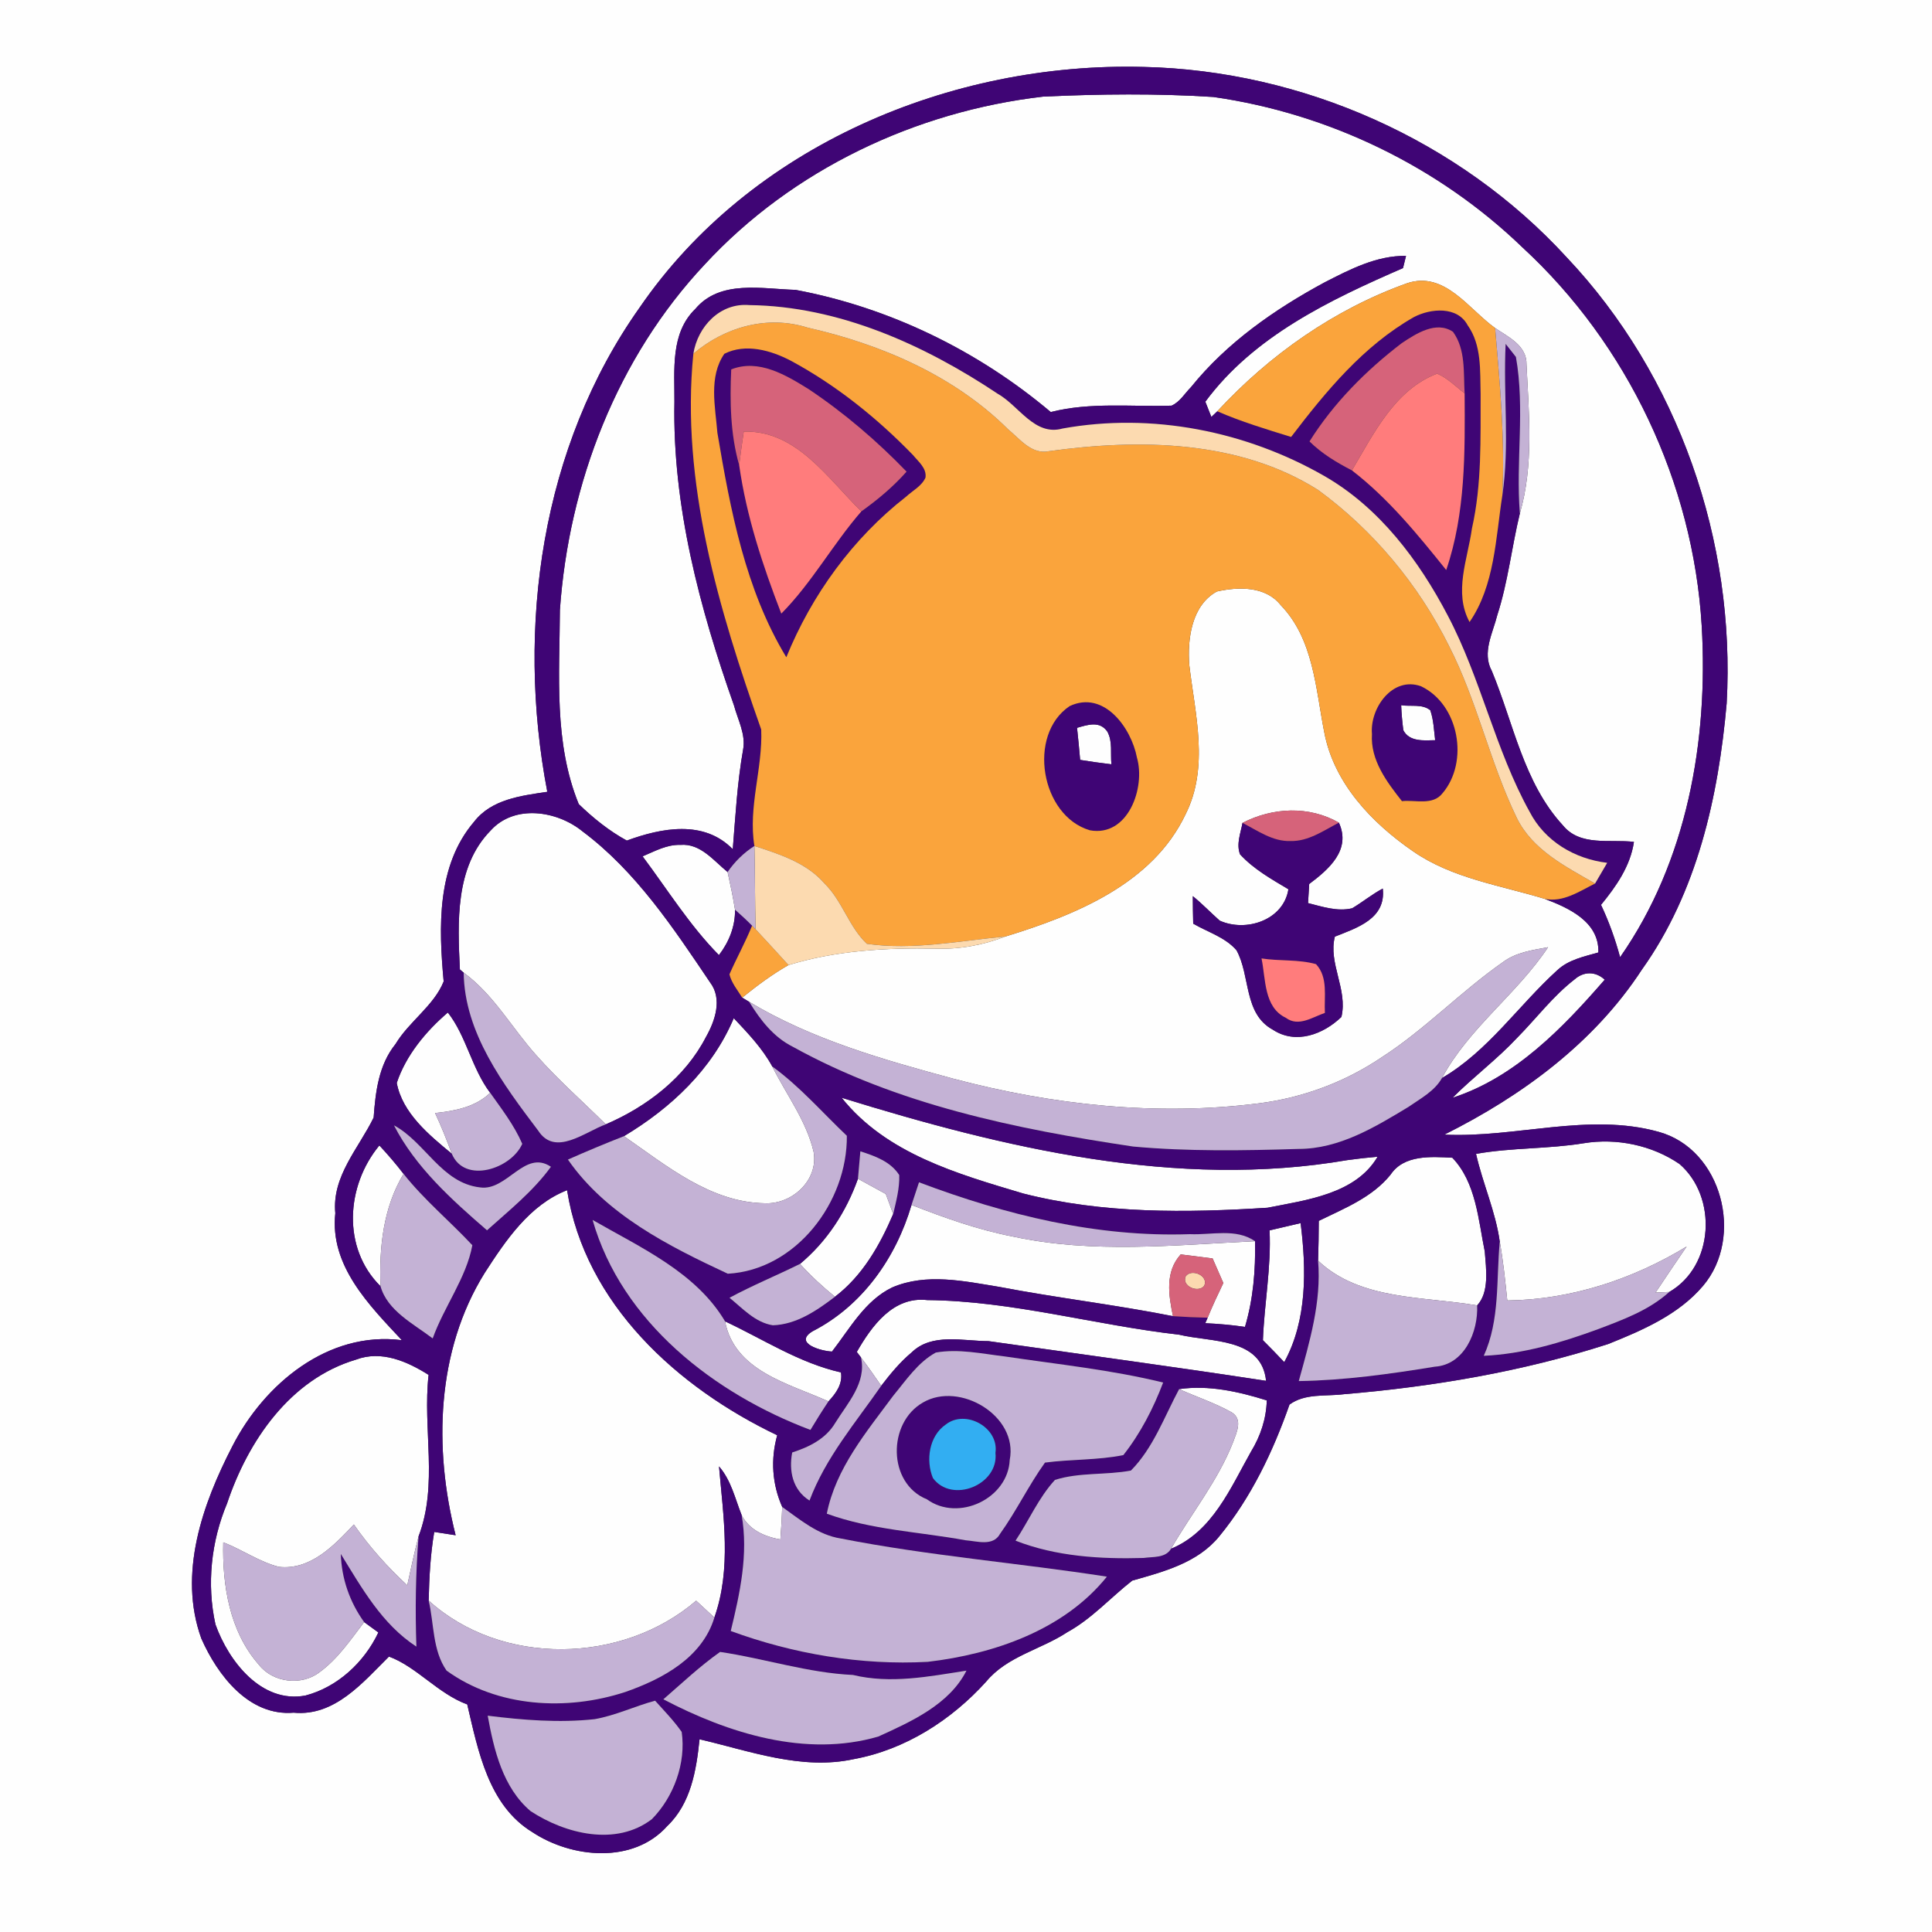 <?xml version="1.0" encoding="UTF-8" ?>
<!DOCTYPE svg PUBLIC "-//W3C//DTD SVG 1.1//EN" "http://www.w3.org/Graphics/SVG/1.1/DTD/svg11.dtd">
<svg width="250pt" height="250pt" viewBox="0 0 250 250" version="1.1" xmlns="http://www.w3.org/2000/svg">
<rect x="0" y="0" width="250" height="250" fill="#333333" stroke="none"/>
<g id="#fefefeff">
<path fill="#fefefe" opacity="1.00" d=" M 0.00 0.00 L 250.00 0.00 L 250.00 250.00 L 0.00 250.00 L 0.00 0.00 M 82.76 39.81 C 70.05 57.75 66.74 81.14 70.82 102.46 C 67.43 102.97 63.61 103.41 61.35 106.33 C 56.48 112.02 56.77 120.01 57.41 127.00 C 56.16 130.13 52.94 132.17 51.18 135.10 C 49.00 137.80 48.59 141.28 48.35 144.61 C 46.41 148.60 42.93 152.20 43.39 156.99 C 42.65 163.78 47.76 168.88 52.00 173.42 C 42.46 172.19 34.20 179.08 30.08 187.12 C 26.19 194.64 23.02 203.64 26.05 212.02 C 28.14 216.76 32.21 222.11 38.00 221.62 C 43.31 222.13 46.95 217.71 50.33 214.36 C 53.88 215.65 56.70 219.18 60.46 220.55 C 61.87 226.54 63.20 233.62 68.89 237.08 C 73.99 240.46 81.94 241.22 86.34 236.29 C 89.40 233.38 90.11 229.06 90.52 225.06 C 97.03 226.58 103.73 229.10 110.48 227.63 C 117.14 226.41 123.11 222.58 127.61 217.60 C 130.31 214.32 134.67 213.47 138.10 211.21 C 141.27 209.47 143.69 206.74 146.51 204.53 C 150.59 203.37 154.98 202.24 157.79 198.78 C 161.89 193.78 164.73 187.83 166.86 181.75 C 168.88 180.27 171.55 180.71 173.90 180.41 C 185.48 179.44 197.02 177.48 208.09 173.92 C 212.53 172.14 217.22 170.12 220.38 166.38 C 225.72 160.08 222.84 148.72 214.63 146.46 C 205.54 143.93 196.15 147.27 186.90 146.82 C 196.92 141.81 206.26 134.97 212.45 125.48 C 219.61 115.45 222.36 103.10 223.43 91.02 C 224.60 70.06 217.20 48.60 202.72 33.29 C 188.82 18.11 168.52 9.13 147.99 8.66 C 123.05 8.00 97.12 18.86 82.76 39.81 Z" />
<path fill="#fefefe" opacity="1.00" d=" M 91.21 34.20 C 102.54 21.94 118.50 14.40 135.00 12.50 C 142.33 12.16 149.69 12.08 157.02 12.55 C 171.93 14.68 186.15 21.54 197.00 32.01 C 210.62 44.55 219.10 62.50 220.20 80.98 C 221.07 95.84 218.30 111.48 209.64 123.86 C 209.01 121.53 208.20 119.26 207.17 117.09 C 209.13 114.70 210.97 112.07 211.43 108.94 C 208.33 108.56 204.47 109.57 202.22 106.78 C 197.15 101.27 195.84 93.55 193.04 86.82 C 191.74 84.45 193.17 81.93 193.75 79.59 C 195.14 75.30 195.61 70.80 196.67 66.43 C 198.48 60.20 197.84 53.58 197.53 47.19 C 197.59 44.71 195.21 43.63 193.47 42.45 C 190.04 40.00 186.95 35.03 182.08 36.65 C 172.66 40.02 164.29 45.90 157.52 53.22 L 156.75 53.95 C 156.55 53.46 156.16 52.47 155.97 51.98 C 162.24 43.49 172.12 38.79 181.55 34.69 C 181.65 34.30 181.84 33.51 181.94 33.11 C 178.13 33.06 174.70 34.85 171.40 36.54 C 164.94 40.03 158.76 44.33 154.11 50.10 C 153.30 50.91 152.69 52.01 151.60 52.49 C 146.39 52.66 141.09 52.01 135.97 53.32 C 126.55 45.37 115.07 39.78 102.95 37.51 C 98.61 37.39 93.18 36.16 89.98 39.97 C 86.72 43.12 87.30 47.89 87.27 52.00 C 87.01 65.47 90.53 78.68 94.98 91.29 C 95.48 93.15 96.52 95.02 96.16 96.99 C 95.40 101.26 95.17 105.58 94.82 109.89 C 91.09 106.06 85.61 107.12 81.11 108.77 C 78.83 107.53 76.76 105.86 74.89 104.05 C 71.64 96.10 72.41 87.34 72.45 78.95 C 73.59 62.54 79.87 46.26 91.21 34.20 Z" />
<path fill="#fefefe" opacity="1.00" d=" M 157.46 76.54 C 160.25 75.91 163.77 75.83 165.72 78.30 C 169.98 82.70 170.24 89.10 171.36 94.76 C 172.61 101.35 177.50 106.47 182.84 110.15 C 187.89 113.66 194.12 114.55 199.88 116.31 C 203.04 117.50 206.95 119.29 206.83 123.25 C 204.98 123.78 202.97 124.18 201.52 125.54 C 196.48 130.11 192.56 136.02 186.59 139.50 C 190.07 133.02 196.28 128.65 200.32 122.57 C 198.30 122.94 196.18 123.23 194.49 124.49 C 189.04 128.29 184.41 133.19 178.81 136.80 C 174.07 140.01 168.58 142.05 162.91 142.77 C 149.68 144.45 136.23 142.99 123.39 139.59 C 114.30 137.13 105.08 134.52 96.95 129.64 L 96.04 129.09 C 97.94 127.56 99.90 126.09 102.03 124.88 C 108.18 122.99 114.66 122.63 121.06 122.75 C 124.16 122.87 127.23 122.29 130.11 121.18 C 139.09 118.42 149.13 114.40 153.41 105.37 C 156.49 99.25 154.64 92.42 153.89 86.02 C 153.64 82.65 154.20 78.33 157.46 76.54 M 160.78 106.48 C 160.54 107.81 159.95 109.21 160.46 110.55 C 162.22 112.47 164.51 113.75 166.72 115.07 C 166.08 119.09 161.22 120.66 157.83 119.13 C 156.66 118.09 155.57 116.95 154.35 115.96 C 154.35 117.14 154.37 118.33 154.40 119.52 C 156.28 120.62 158.54 121.27 160.00 122.96 C 161.83 126.26 160.90 131.17 164.70 133.24 C 167.67 135.20 171.24 133.85 173.58 131.59 C 174.42 128.01 171.85 124.65 172.73 121.20 C 175.62 120.05 179.37 118.88 178.93 114.98 C 177.53 115.72 176.32 116.73 174.97 117.53 C 173.04 117.99 171.11 117.32 169.26 116.86 C 169.30 116.24 169.37 115.01 169.41 114.39 C 171.94 112.49 174.87 109.98 173.25 106.45 C 169.38 104.24 164.68 104.47 160.78 106.48 Z" />
<path fill="#fefefe" opacity="1.00" d=" M 181.31 91.25 C 182.54 91.46 184.04 91.05 185.08 91.91 C 185.51 93.15 185.55 94.49 185.71 95.78 C 184.27 95.81 182.38 96.02 181.59 94.49 C 181.45 93.41 181.35 92.33 181.31 91.25 Z" />
<path fill="#fefefe" opacity="1.00" d=" M 139.37 94.18 C 140.75 93.79 142.29 93.24 143.29 94.67 C 144.00 95.96 143.67 97.50 143.82 98.90 C 142.46 98.74 141.11 98.55 139.77 98.33 C 139.65 96.94 139.52 95.56 139.37 94.18 Z" />
<path fill="#fefefe" opacity="1.00" d=" M 63.49 107.47 C 66.58 104.04 72.10 104.90 75.39 107.59 C 82.29 112.75 87.13 120.07 91.89 127.13 C 93.51 129.26 92.53 132.11 91.35 134.19 C 88.65 139.43 83.71 143.20 78.39 145.49 C 75.39 142.52 72.21 139.73 69.41 136.56 C 66.23 133.03 63.90 128.71 60.00 125.86 L 59.51 125.45 C 59.22 119.35 58.86 112.18 63.49 107.47 Z" />
<path fill="#fefefe" opacity="1.00" d=" M 83.15 110.81 C 84.71 110.16 86.27 109.27 88.03 109.33 C 90.63 109.10 92.34 111.37 94.15 112.84 C 94.51 114.46 94.85 116.08 95.11 117.71 C 95.15 119.87 94.33 121.90 93.03 123.59 C 89.24 119.75 86.37 115.11 83.15 110.81 Z" />
<path fill="#fefefe" opacity="1.00" d=" M 203.74 126.74 C 204.94 125.68 206.46 125.67 207.65 126.77 C 202.21 133.03 196.05 139.43 187.96 142.05 C 190.64 139.36 193.71 137.08 196.31 134.30 C 198.79 131.79 200.93 128.92 203.74 126.74 Z" />
<path fill="#fefefe" opacity="1.00" d=" M 51.34 140.13 C 52.51 136.59 55.12 133.43 57.95 131.02 C 60.34 134.05 61.04 138.26 63.43 141.41 C 61.50 143.27 58.87 143.75 56.30 144.03 C 57.11 145.75 57.81 147.51 58.46 149.29 C 55.52 146.87 52.07 144.03 51.34 140.13 Z" />
<path fill="#fefefe" opacity="1.00" d=" M 80.74 147.02 C 86.82 143.38 92.15 138.38 94.95 131.75 C 96.77 133.69 98.65 135.64 99.93 138.00 C 101.75 141.65 104.34 145.02 105.28 149.04 C 105.94 152.72 102.48 155.87 98.95 155.70 C 91.92 155.59 86.24 150.83 80.74 147.02 Z" />
<path fill="#fefefe" opacity="1.00" d=" M 108.91 142.05 C 129.93 148.55 152.27 153.91 174.34 150.12 C 175.64 149.94 176.95 149.79 178.26 149.68 C 175.42 154.52 169.05 155.28 164.02 156.28 C 153.48 156.95 142.72 157.07 132.41 154.44 C 123.90 151.90 114.70 149.30 108.91 142.05 Z" />
<path fill="#fefefe" opacity="1.00" d=" M 191.00 149.31 C 195.62 148.49 200.34 148.69 204.96 147.93 C 209.20 147.24 213.79 148.19 217.34 150.63 C 222.25 154.89 221.81 163.84 216.00 167.18 C 215.56 167.20 214.68 167.24 214.23 167.26 C 215.55 165.26 216.91 163.28 218.25 161.30 C 211.25 165.55 203.27 168.18 195.04 168.28 C 194.78 165.74 194.52 163.19 194.07 160.68 C 193.53 156.76 191.86 153.15 191.00 149.31 Z" />
<path fill="#fefefe" opacity="1.00" d=" M 49.24 166.44 C 44.23 161.49 44.78 153.42 49.09 148.22 C 50.19 149.40 51.24 150.62 52.22 151.90 C 49.58 156.28 49.05 161.43 49.24 166.44 Z" />
<path fill="#fefefe" opacity="1.00" d=" M 179.94 152.00 C 181.67 149.40 185.19 149.67 187.93 149.81 C 190.99 153.00 191.29 157.81 192.13 161.95 C 192.30 164.18 192.75 167.20 191.14 168.92 C 184.20 167.72 176.03 168.30 170.56 163.13 C 170.62 161.41 170.64 159.69 170.65 157.98 C 173.96 156.36 177.56 154.95 179.94 152.00 Z" />
<path fill="#fefefe" opacity="1.00" d=" M 103.52 163.55 C 107.01 160.64 109.50 156.80 111.02 152.53 C 112.22 153.18 113.41 153.84 114.62 154.50 C 114.86 155.15 115.34 156.44 115.58 157.09 C 113.84 161.15 111.61 165.08 108.04 167.80 C 106.44 166.49 104.91 165.09 103.52 163.55 Z" />
<path fill="#fefefe" opacity="1.00" d=" M 62.71 164.73 C 65.43 160.52 68.53 155.90 73.38 154.01 C 75.70 168.74 87.69 179.57 100.57 185.72 C 99.70 188.86 99.91 192.03 101.22 195.00 C 101.17 196.40 101.09 197.81 100.98 199.21 C 98.93 198.83 96.98 198.00 95.97 196.06 C 95.11 193.90 94.61 191.55 93.04 189.75 C 93.60 196.24 94.67 203.01 92.44 209.31 C 91.65 208.58 90.86 207.85 90.08 207.13 C 80.52 215.35 64.91 215.66 55.47 207.11 C 55.54 204.14 55.69 201.16 56.19 198.23 C 57.12 198.37 58.04 198.51 58.96 198.66 C 56.11 187.44 56.45 174.80 62.71 164.73 Z" />
<path fill="#fefefe" opacity="1.00" d=" M 117.95 155.92 C 122.24 157.59 126.59 159.15 131.12 160.02 C 141.41 162.24 151.99 161.11 162.40 160.61 C 162.48 164.35 162.17 168.10 161.10 171.70 C 159.40 171.45 157.68 171.30 155.96 171.22 L 156.27 170.51 C 156.89 168.99 157.59 167.50 158.30 166.02 C 157.83 164.96 157.37 163.90 156.91 162.84 C 155.53 162.67 154.16 162.50 152.78 162.32 C 150.73 164.61 151.22 167.56 151.78 170.31 C 144.32 168.83 136.76 167.95 129.29 166.52 C 124.76 165.78 119.87 164.70 115.46 166.59 C 111.92 168.29 109.98 171.91 107.66 174.89 C 106.27 174.84 102.62 173.81 105.14 172.27 C 111.59 168.97 115.94 162.76 117.95 155.92 Z" />
<path fill="#fefefe" opacity="1.00" d=" M 164.28 159.21 C 165.62 158.90 166.96 158.58 168.30 158.27 C 169.05 164.24 169.16 170.84 166.18 176.26 C 165.27 175.30 164.36 174.35 163.42 173.42 C 163.60 168.67 164.51 163.97 164.28 159.21 Z" />
<path fill="#fefefe" opacity="1.00" d=" M 110.87 174.94 C 112.80 171.59 115.57 167.72 119.99 168.23 C 130.99 168.34 141.69 171.47 152.59 172.71 C 156.66 173.70 163.26 173.06 163.83 178.68 C 151.88 176.85 139.88 175.24 127.90 173.54 C 124.62 173.54 120.60 172.44 117.97 175.00 C 116.47 176.25 115.22 177.77 114.03 179.32 C 113.17 178.08 112.32 176.84 111.41 175.65 L 110.87 174.94 Z" />
<path fill="#fefefe" opacity="1.00" d=" M 93.82 170.98 C 98.77 173.30 103.41 176.37 108.82 177.59 C 109.06 179.09 108.17 180.31 107.20 181.34 C 102.06 179.02 95.07 177.44 93.82 170.98 Z" />
<path fill="#fefefe" opacity="1.00" d=" M 29.38 194.55 C 32.07 186.49 37.53 178.47 46.05 175.94 C 49.34 174.69 52.69 176.16 55.46 177.91 C 54.67 184.88 56.73 192.10 54.16 198.81 C 53.61 200.90 53.16 203.02 52.70 205.14 C 50.14 202.76 47.79 200.15 45.79 197.27 C 43.22 199.98 40.20 203.20 36.09 202.75 C 33.53 202.10 31.34 200.51 28.89 199.58 C 28.75 205.13 29.71 211.13 33.51 215.43 C 35.33 217.74 39.01 218.18 41.34 216.39 C 43.71 214.67 45.36 212.20 47.12 209.90 C 47.58 210.23 48.50 210.90 48.96 211.24 C 47.14 215.09 43.69 218.31 39.53 219.40 C 33.84 220.48 29.58 214.96 27.88 210.20 C 26.73 205.00 27.32 199.46 29.38 194.55 Z" />
<path fill="#fefefe" opacity="1.00" d=" M 152.58 179.75 C 156.42 179.20 160.27 180.07 163.92 181.21 C 163.86 183.58 163.11 185.83 161.88 187.84 C 159.23 192.54 156.88 198.21 151.53 200.41 C 154.20 195.78 157.64 191.56 159.59 186.54 C 160.04 185.30 160.84 183.66 159.37 182.75 C 157.20 181.54 154.84 180.77 152.58 179.75 Z" />
</g>
<g id="#3f0575ff">
<path fill="#3f0575" opacity="1.00" d=" M 82.76 39.81 C 97.12 18.86 123.05 8.00 147.99 8.66 C 168.52 9.13 188.82 18.11 202.72 33.29 C 217.20 48.60 224.60 70.06 223.43 91.02 C 222.36 103.10 219.61 115.45 212.45 125.48 C 206.26 134.97 196.92 141.81 186.90 146.82 C 196.15 147.27 205.54 143.93 214.63 146.46 C 222.84 148.72 225.72 160.08 220.38 166.38 C 217.22 170.12 212.53 172.14 208.09 173.92 C 197.02 177.48 185.48 179.44 173.90 180.41 C 171.55 180.71 168.88 180.27 166.86 181.75 C 164.73 187.83 161.89 193.78 157.79 198.78 C 154.98 202.24 150.59 203.37 146.51 204.53 C 143.69 206.74 141.27 209.47 138.10 211.21 C 134.67 213.47 130.31 214.32 127.61 217.60 C 123.11 222.58 117.14 226.41 110.48 227.63 C 103.73 229.10 97.03 226.58 90.52 225.06 C 90.11 229.06 89.40 233.38 86.34 236.29 C 81.94 241.22 73.99 240.46 68.89 237.08 C 63.20 233.62 61.87 226.54 60.46 220.55 C 56.70 219.18 53.88 215.65 50.33 214.36 C 46.95 217.71 43.31 222.13 38.00 221.62 C 32.21 222.11 28.14 216.76 26.05 212.02 C 23.02 203.64 26.19 194.64 30.08 187.12 C 34.20 179.08 42.46 172.19 52.00 173.42 C 47.76 168.88 42.65 163.78 43.39 156.99 C 42.93 152.20 46.41 148.60 48.35 144.61 C 48.59 141.28 49.00 137.80 51.18 135.10 C 52.94 132.17 56.16 130.13 57.41 127.00 C 56.77 120.01 56.48 112.02 61.35 106.33 C 63.61 103.41 67.43 102.97 70.82 102.46 C 66.74 81.14 70.05 57.75 82.76 39.81 M 91.21 34.20 C 79.87 46.26 73.59 62.54 72.45 78.95 C 72.41 87.34 71.64 96.10 74.89 104.05 C 76.76 105.86 78.83 107.53 81.11 108.77 C 85.61 107.12 91.09 106.06 94.82 109.89 C 95.17 105.58 95.40 101.26 96.16 96.99 C 96.52 95.02 95.48 93.15 94.98 91.29 C 90.53 78.68 87.01 65.47 87.27 52.00 C 87.30 47.89 86.72 43.12 89.98 39.97 C 93.18 36.16 98.61 37.39 102.95 37.51 C 115.07 39.78 126.55 45.37 135.97 53.32 C 141.09 52.01 146.39 52.66 151.60 52.49 C 152.69 52.01 153.30 50.91 154.11 50.10 C 158.76 44.33 164.94 40.03 171.40 36.54 C 174.70 34.85 178.13 33.06 181.94 33.11 C 181.84 33.51 181.65 34.30 181.55 34.69 C 172.12 38.79 162.24 43.49 155.97 51.98 C 156.16 52.47 156.55 53.46 156.75 53.95 L 157.52 53.22 C 160.61 54.57 163.85 55.54 167.07 56.54 C 171.57 50.64 176.44 44.73 182.98 41.02 C 185.13 39.90 188.58 39.59 189.91 42.08 C 191.75 44.67 191.51 47.97 191.59 50.98 C 191.57 56.79 191.76 62.67 190.47 68.38 C 189.92 72.37 188.07 76.63 190.16 80.49 C 193.42 75.76 193.54 69.62 194.40 64.11 C 195.37 57.61 194.50 51.04 194.83 44.50 C 195.16 44.93 195.83 45.77 196.16 46.19 C 197.35 52.89 196.13 59.70 196.67 66.43 C 195.61 70.80 195.14 75.30 193.75 79.59 C 193.17 81.93 191.74 84.45 193.04 86.82 C 195.84 93.55 197.15 101.27 202.22 106.78 C 204.47 109.57 208.33 108.56 211.43 108.94 C 210.97 112.07 209.13 114.70 207.17 117.09 C 208.20 119.26 209.01 121.53 209.64 123.86 C 218.30 111.48 221.07 95.84 220.20 80.98 C 219.10 62.50 210.62 44.55 197.00 32.01 C 186.15 21.54 171.93 14.68 157.02 12.55 C 149.69 12.08 142.33 12.16 135.00 12.50 C 118.50 14.40 102.54 21.94 91.21 34.20 M 89.72 45.77 C 88.07 62.39 93.02 78.87 98.50 94.39 C 98.72 99.41 96.79 104.38 97.62 109.47 C 96.24 110.35 95.08 111.49 94.15 112.84 C 92.34 111.37 90.63 109.10 88.03 109.33 C 86.27 109.27 84.71 110.16 83.15 110.81 C 86.37 115.11 89.24 119.75 93.03 123.59 C 94.33 121.90 95.15 119.87 95.11 117.71 C 95.87 118.38 96.61 119.06 97.32 119.78 C 96.45 121.93 95.32 123.96 94.39 126.08 C 94.67 127.21 95.44 128.12 96.04 129.09 L 96.95 129.64 C 98.37 131.97 100.10 134.21 102.59 135.45 C 116.11 142.94 131.48 146.10 146.62 148.36 C 153.73 149.01 160.90 148.89 168.04 148.67 C 173.29 148.67 177.91 145.86 182.26 143.23 C 183.81 142.15 185.63 141.20 186.59 139.50 C 192.56 136.02 196.48 130.11 201.52 125.54 C 202.97 124.18 204.98 123.78 206.83 123.25 C 206.95 119.29 203.04 117.50 199.88 116.31 C 202.25 116.81 204.38 115.33 206.40 114.33 C 206.92 113.43 207.44 112.54 207.97 111.65 C 203.76 111.14 199.91 108.87 197.93 105.04 C 193.47 97.00 191.63 87.79 187.34 79.65 C 183.59 72.49 178.49 65.68 171.36 61.59 C 161.22 55.78 149.05 53.36 137.50 55.45 C 133.87 56.47 131.86 52.50 129.10 50.95 C 119.61 44.62 108.54 39.62 96.97 39.48 C 93.18 39.15 90.29 42.25 89.72 45.77 M 181.39 44.40 C 176.76 47.94 172.56 52.16 169.45 57.12 C 171.04 58.70 172.97 59.85 174.94 60.87 C 179.66 64.51 183.43 69.14 187.14 73.76 C 189.65 66.42 189.57 58.55 189.52 50.90 C 189.36 48.21 189.68 45.24 188.02 42.94 C 185.85 41.47 183.24 43.17 181.39 44.40 M 63.49 107.47 C 58.86 112.18 59.22 119.35 59.51 125.45 L 60.00 125.86 C 60.10 133.66 65.13 140.33 69.64 146.30 C 71.84 149.72 75.70 146.45 78.39 145.49 C 83.71 143.20 88.65 139.43 91.35 134.19 C 92.53 132.11 93.51 129.26 91.89 127.13 C 87.13 120.07 82.29 112.75 75.39 107.59 C 72.10 104.90 66.58 104.04 63.49 107.47 M 203.74 126.74 C 200.93 128.92 198.79 131.79 196.31 134.30 C 193.71 137.08 190.64 139.36 187.96 142.05 C 196.05 139.43 202.21 133.03 207.65 126.77 C 206.46 125.67 204.94 125.68 203.74 126.74 M 51.34 140.13 C 52.07 144.03 55.52 146.87 58.46 149.29 C 60.12 153.25 66.16 151.25 67.58 148.01 C 66.54 145.61 64.93 143.53 63.43 141.41 C 61.04 138.26 60.34 134.05 57.95 131.02 C 55.12 133.43 52.51 136.59 51.34 140.13 M 80.74 147.02 C 78.30 147.98 75.88 148.99 73.49 150.05 C 78.43 157.18 86.53 161.25 94.18 164.82 C 103.00 164.33 109.67 155.54 109.58 146.97 C 106.40 143.95 103.50 140.59 99.93 138.00 C 98.65 135.64 96.77 133.69 94.95 131.75 C 92.15 138.38 86.82 143.38 80.74 147.02 M 108.91 142.05 C 114.70 149.30 123.90 151.90 132.41 154.44 C 142.72 157.07 153.48 156.95 164.02 156.28 C 169.05 155.28 175.42 154.52 178.26 149.68 C 176.95 149.79 175.64 149.94 174.34 150.12 C 152.27 153.91 129.93 148.55 108.91 142.05 M 50.98 145.62 C 53.77 151.04 58.45 155.25 63.02 159.20 C 65.91 156.60 68.99 154.15 71.29 150.98 C 67.88 148.69 65.61 154.16 62.12 153.65 C 57.14 153.09 55.01 147.78 50.98 145.62 M 191.00 149.31 C 191.86 153.15 193.53 156.76 194.07 160.68 C 193.60 165.63 194.11 170.78 192.00 175.44 C 197.10 175.21 202.03 173.74 206.80 171.99 C 210.04 170.76 213.39 169.54 216.00 167.18 C 221.81 163.84 222.25 154.89 217.34 150.63 C 213.79 148.19 209.20 147.24 204.96 147.93 C 200.34 148.69 195.62 148.49 191.00 149.31 M 49.24 166.44 C 50.13 169.62 53.51 171.30 55.99 173.19 C 57.45 169.10 60.36 165.32 61.12 161.13 C 58.20 158.00 54.88 155.26 52.22 151.90 C 51.24 150.62 50.19 149.40 49.09 148.22 C 44.78 153.42 44.23 161.49 49.24 166.44 M 111.33 148.98 C 111.23 150.16 111.12 151.34 111.02 152.53 C 109.50 156.80 107.01 160.64 103.52 163.55 C 100.49 165.05 97.36 166.33 94.40 167.93 C 96.10 169.31 97.73 171.14 100.01 171.49 C 103.06 171.39 105.69 169.59 108.04 167.80 C 111.61 165.08 113.84 161.15 115.58 157.09 C 115.96 155.44 116.42 153.77 116.36 152.05 C 115.23 150.29 113.21 149.59 111.33 148.98 M 179.94 152.00 C 177.56 154.95 173.96 156.36 170.65 157.98 C 170.64 159.69 170.62 161.41 170.56 163.13 C 171.01 168.47 169.46 173.62 168.06 178.71 C 173.96 178.62 179.84 177.80 185.65 176.85 C 189.51 176.61 191.29 172.31 191.14 168.92 C 192.75 167.20 192.30 164.18 192.13 161.95 C 191.29 157.81 190.99 153.00 187.93 149.81 C 185.19 149.67 181.67 149.40 179.94 152.00 M 118.92 152.99 C 118.59 153.97 118.27 154.94 117.95 155.92 C 115.94 162.76 111.59 168.97 105.14 172.27 C 102.62 173.81 106.27 174.84 107.66 174.89 C 109.98 171.91 111.92 168.29 115.46 166.59 C 119.87 164.70 124.76 165.78 129.29 166.52 C 136.76 167.95 144.32 168.83 151.78 170.31 C 153.27 170.41 154.77 170.48 156.27 170.51 L 155.96 171.22 C 157.68 171.30 159.40 171.45 161.10 171.70 C 162.17 168.10 162.48 164.35 162.40 160.61 C 159.91 158.90 156.79 159.83 153.99 159.70 C 141.95 160.13 130.11 157.21 118.92 152.99 M 62.71 164.73 C 56.45 174.80 56.11 187.44 58.96 198.66 C 58.04 198.51 57.12 198.37 56.19 198.23 C 55.69 201.16 55.54 204.14 55.47 207.11 C 56.18 210.12 55.95 213.56 57.79 216.18 C 64.39 220.95 73.34 221.42 80.92 218.94 C 85.72 217.26 90.86 214.52 92.44 209.31 C 94.67 203.01 93.60 196.24 93.04 189.75 C 94.61 191.55 95.11 193.90 95.97 196.06 C 96.86 201.11 95.75 206.15 94.56 211.05 C 102.66 214.02 111.43 215.51 120.05 215.04 C 128.59 214.04 137.69 210.92 143.23 204.02 C 131.77 202.24 120.17 201.32 108.79 199.08 C 105.85 198.62 103.56 196.66 101.22 195.00 C 99.91 192.03 99.70 188.86 100.57 185.72 C 87.69 179.57 75.70 168.74 73.38 154.01 C 68.53 155.90 65.43 160.52 62.71 164.73 M 76.68 157.86 C 80.46 171.09 92.45 180.35 104.87 185.03 C 105.62 183.78 106.39 182.55 107.20 181.34 C 108.17 180.31 109.06 179.09 108.82 177.59 C 103.41 176.37 98.77 173.30 93.82 170.98 C 90.05 164.62 82.86 161.42 76.68 157.86 M 164.28 159.21 C 164.51 163.97 163.60 168.67 163.42 173.42 C 164.36 174.35 165.27 175.30 166.18 176.26 C 169.16 170.84 169.05 164.24 168.30 158.27 C 166.96 158.58 165.62 158.90 164.28 159.21 M 110.87 174.94 L 111.41 175.65 C 112.16 178.90 109.68 181.55 108.09 184.11 C 106.87 186.18 104.71 187.24 102.51 187.95 C 102.06 190.33 102.56 192.80 104.75 194.17 C 106.84 188.61 110.69 184.12 114.03 179.32 C 115.22 177.77 116.47 176.25 117.97 175.00 C 120.60 172.44 124.62 173.54 127.90 173.54 C 139.88 175.24 151.88 176.85 163.83 178.68 C 163.26 173.06 156.66 173.70 152.59 172.71 C 141.69 171.47 130.99 168.34 119.99 168.23 C 115.57 167.72 112.80 171.59 110.87 174.94 M 115.59 180.60 C 112.13 185.28 108.15 190.00 106.99 195.87 C 112.76 197.98 118.96 198.21 124.95 199.31 C 126.44 199.42 128.50 200.14 129.41 198.47 C 131.53 195.52 133.10 192.21 135.22 189.26 C 138.59 188.81 142.03 188.96 145.36 188.29 C 147.58 185.47 149.24 182.25 150.51 178.90 C 143.79 177.25 136.90 176.55 130.07 175.53 C 127.10 175.18 124.08 174.50 121.09 175.02 C 118.76 176.30 117.25 178.60 115.59 180.60 M 29.38 194.55 C 27.32 199.46 26.73 205.00 27.88 210.20 C 29.58 214.96 33.84 220.48 39.53 219.40 C 43.69 218.31 47.14 215.09 48.96 211.24 C 48.50 210.90 47.58 210.23 47.12 209.90 C 45.25 207.30 44.20 204.28 44.10 201.08 C 46.81 205.47 49.43 210.18 53.88 213.07 C 53.72 208.31 53.78 203.55 54.16 198.81 C 56.73 192.10 54.67 184.88 55.46 177.91 C 52.69 176.16 49.34 174.69 46.05 175.94 C 37.53 178.47 32.07 186.49 29.38 194.55 M 146.34 190.29 C 143.09 190.90 139.69 190.49 136.51 191.50 C 134.39 193.81 133.14 196.76 131.41 199.36 C 136.64 201.41 142.40 201.76 147.97 201.60 C 149.17 201.42 150.81 201.64 151.53 200.41 C 156.88 198.21 159.23 192.54 161.88 187.84 C 163.11 185.83 163.86 183.58 163.92 181.21 C 160.27 180.07 156.42 179.20 152.58 179.75 C 150.66 183.33 149.24 187.36 146.34 190.29 M 85.84 219.89 C 94.22 224.28 104.26 227.45 113.65 224.71 C 117.92 222.77 122.84 220.56 125.06 216.18 C 120.19 216.94 115.27 217.92 110.37 216.74 C 104.52 216.47 98.90 214.60 93.18 213.76 C 90.57 215.60 88.25 217.80 85.84 219.89 M 76.94 222.46 C 72.33 222.96 67.68 222.58 63.11 222.01 C 63.91 226.44 65.07 231.32 68.66 234.36 C 73.16 237.31 79.71 238.95 84.35 235.40 C 87.19 232.52 88.79 228.13 88.21 224.11 C 87.19 222.65 85.95 221.38 84.77 220.07 C 82.14 220.78 79.64 221.99 76.94 222.46 Z" />
<path fill="#3f0575" opacity="1.00" d=" M 93.73 45.78 C 96.48 44.39 99.76 45.33 102.34 46.68 C 108.22 49.85 113.49 54.09 118.13 58.87 C 118.82 59.72 119.93 60.57 119.76 61.80 C 119.27 62.91 118.10 63.48 117.25 64.27 C 110.35 69.65 105.04 76.97 101.75 85.05 C 96.44 76.30 94.51 65.98 92.83 56.01 C 92.56 52.64 91.67 48.77 93.73 45.78 M 94.62 47.80 C 94.44 51.95 94.50 56.16 95.65 60.19 C 96.58 66.78 98.70 73.20 101.10 79.40 C 105.05 75.42 107.78 70.40 111.46 66.17 C 113.58 64.66 115.58 62.98 117.31 61.03 C 113.48 57.06 109.25 53.44 104.66 50.37 C 101.71 48.54 98.19 46.40 94.62 47.80 Z" />
<path fill="#3f0575" opacity="1.00" d=" M 177.53 94.98 C 177.24 91.65 180.18 87.47 183.88 88.80 C 188.81 91.15 190.12 98.58 186.66 102.65 C 185.40 104.27 183.15 103.48 181.41 103.67 C 179.44 101.17 177.31 98.35 177.53 94.98 M 181.31 91.25 C 181.35 92.33 181.45 93.41 181.59 94.49 C 182.38 96.02 184.27 95.81 185.71 95.78 C 185.55 94.49 185.51 93.15 185.08 91.91 C 184.04 91.05 182.54 91.46 181.31 91.25 Z" />
<path fill="#3f0575" opacity="1.00" d=" M 138.41 91.37 C 142.84 89.27 146.39 94.18 147.12 98.03 C 148.25 101.93 145.97 108.34 141.03 107.44 C 134.67 105.57 132.89 95.08 138.41 91.37 M 139.37 94.18 C 139.52 95.56 139.65 96.94 139.77 98.33 C 141.11 98.55 142.46 98.74 143.82 98.90 C 143.67 97.50 144.00 95.96 143.29 94.67 C 142.29 93.24 140.75 93.79 139.37 94.18 Z" />
<path fill="#3f0575" opacity="1.00" d=" M 160.46 110.55 C 159.95 109.21 160.54 107.81 160.78 106.48 C 162.74 107.48 164.68 108.91 167.00 108.83 C 169.32 108.88 171.28 107.47 173.25 106.45 C 174.87 109.98 171.94 112.49 169.41 114.39 C 169.37 115.01 169.30 116.24 169.26 116.86 C 171.11 117.32 173.04 117.99 174.97 117.53 C 176.32 116.73 177.53 115.72 178.93 114.98 C 179.37 118.88 175.62 120.05 172.73 121.20 C 171.85 124.65 174.42 128.01 173.58 131.59 C 171.24 133.85 167.67 135.20 164.70 133.24 C 160.90 131.17 161.83 126.26 160.00 122.96 C 158.54 121.27 156.28 120.62 154.40 119.52 C 154.37 118.33 154.35 117.14 154.35 115.96 C 155.57 116.95 156.66 118.09 157.83 119.13 C 161.22 120.66 166.08 119.09 166.72 115.07 C 164.51 113.75 162.22 112.47 160.46 110.55 M 163.24 124.02 C 163.80 126.68 163.52 130.34 166.40 131.71 C 168.03 132.92 169.84 131.61 171.44 131.07 C 171.32 128.96 171.89 126.47 170.29 124.76 C 168.01 124.12 165.57 124.39 163.24 124.02 Z" />
<path fill="#3f0575" opacity="1.00" d=" M 119.44 181.48 C 124.18 178.71 131.78 183.21 130.66 188.91 C 130.44 193.92 124.02 196.97 119.94 194.01 C 114.82 191.94 114.84 184.08 119.44 181.48 M 122.40 184.32 C 120.22 185.80 119.77 188.96 120.72 191.26 C 123.18 194.60 129.26 192.14 128.81 188.00 C 129.29 184.73 124.96 182.33 122.40 184.32 Z" />
</g>
<g id="#faa43cff">
<path fill="#faa43c" opacity="1.00" d=" M 157.52 53.22 C 164.29 45.90 172.66 40.02 182.08 36.65 C 186.95 35.03 190.04 40.00 193.47 42.45 C 194.08 49.65 194.77 56.87 194.40 64.11 C 193.54 69.62 193.42 75.76 190.16 80.49 C 188.07 76.63 189.92 72.37 190.47 68.38 C 191.76 62.67 191.57 56.79 191.59 50.98 C 191.51 47.97 191.75 44.67 189.91 42.08 C 188.58 39.59 185.13 39.90 182.98 41.02 C 176.44 44.73 171.57 50.64 167.07 56.54 C 163.85 55.54 160.61 54.57 157.52 53.22 Z" />
<path fill="#faa43c" opacity="1.00" d=" M 89.72 45.77 C 93.79 42.31 99.29 40.75 104.49 42.39 C 114.02 44.55 123.43 48.59 130.45 55.55 C 131.98 56.81 133.51 58.87 135.76 58.38 C 147.40 56.77 160.31 56.92 170.55 63.39 C 177.71 68.62 183.55 75.64 187.50 83.58 C 191.15 90.71 192.79 98.66 196.28 105.85 C 198.31 109.99 202.59 112.13 206.40 114.33 C 204.38 115.33 202.25 116.81 199.88 116.31 C 194.12 114.55 187.89 113.66 182.84 110.15 C 177.50 106.47 172.61 101.35 171.36 94.76 C 170.24 89.10 169.98 82.70 165.72 78.30 C 163.77 75.83 160.25 75.91 157.46 76.54 C 154.20 78.33 153.64 82.65 153.89 86.02 C 154.64 92.42 156.49 99.25 153.41 105.37 C 149.13 114.40 139.09 118.42 130.11 121.18 C 124.17 121.74 118.15 122.98 112.18 122.13 C 109.84 119.94 109.00 116.57 106.69 114.32 C 104.36 111.63 100.88 110.53 97.62 109.47 C 96.79 104.38 98.72 99.41 98.50 94.39 C 93.02 78.87 88.07 62.39 89.72 45.77 M 93.73 45.78 C 91.67 48.77 92.56 52.64 92.83 56.01 C 94.51 65.98 96.44 76.30 101.75 85.05 C 105.04 76.97 110.35 69.65 117.25 64.27 C 118.10 63.48 119.27 62.91 119.76 61.80 C 119.93 60.57 118.82 59.72 118.13 58.87 C 113.49 54.09 108.22 49.85 102.34 46.68 C 99.76 45.33 96.48 44.39 93.73 45.78 M 177.53 94.98 C 177.31 98.35 179.44 101.17 181.41 103.67 C 183.15 103.48 185.40 104.27 186.66 102.65 C 190.12 98.58 188.81 91.15 183.88 88.80 C 180.18 87.47 177.24 91.65 177.53 94.98 M 138.41 91.37 C 132.89 95.08 134.67 105.57 141.03 107.44 C 145.97 108.34 148.25 101.93 147.12 98.03 C 146.39 94.18 142.84 89.27 138.41 91.37 Z" />
<path fill="#faa43c" opacity="1.00" d=" M 97.32 119.78 L 97.77 120.24 C 99.21 121.77 100.61 123.33 102.03 124.88 C 99.90 126.09 97.94 127.56 96.04 129.09 C 95.44 128.12 94.67 127.21 94.39 126.08 C 95.32 123.96 96.45 121.93 97.32 119.78 Z" />
</g>
<g id="#fcdab0ff">
<path fill="#fcdab0" opacity="1.00" d=" M 89.72 45.77 C 90.29 42.25 93.18 39.15 96.97 39.48 C 108.54 39.62 119.61 44.62 129.10 50.95 C 131.86 52.50 133.87 56.47 137.50 55.45 C 149.05 53.36 161.22 55.78 171.36 61.59 C 178.49 65.68 183.59 72.49 187.34 79.65 C 191.63 87.79 193.47 97.00 197.93 105.04 C 199.91 108.87 203.76 111.14 207.97 111.65 C 207.44 112.54 206.92 113.43 206.40 114.33 C 202.59 112.13 198.31 109.99 196.28 105.85 C 192.79 98.66 191.15 90.71 187.50 83.58 C 183.55 75.64 177.71 68.62 170.55 63.39 C 160.31 56.92 147.40 56.77 135.76 58.38 C 133.51 58.87 131.98 56.81 130.45 55.55 C 123.43 48.59 114.02 44.55 104.49 42.39 C 99.29 40.75 93.79 42.31 89.72 45.77 Z" />
<path fill="#fcdab0" opacity="1.00" d=" M 97.62 109.47 C 100.88 110.53 104.36 111.63 106.69 114.32 C 109.00 116.57 109.84 119.94 112.18 122.13 C 118.15 122.98 124.17 121.74 130.11 121.18 C 127.23 122.29 124.16 122.87 121.06 122.75 C 114.66 122.63 108.18 122.99 102.03 124.88 C 100.61 123.33 99.21 121.77 97.77 120.24 C 97.69 116.65 97.70 113.06 97.62 109.47 Z" />
<path fill="#fcdab0" opacity="1.00" d=" M 153.44 165.13 C 154.23 164.11 156.44 165.10 155.82 166.39 C 155.03 167.37 152.83 166.41 153.44 165.13 Z" />
</g>
<g id="#d6637aff">
<path fill="#d6637a" opacity="1.00" d=" M 181.39 44.40 C 183.24 43.17 185.85 41.47 188.02 42.94 C 189.68 45.24 189.36 48.21 189.52 50.90 C 188.36 50.01 187.32 48.92 185.96 48.35 C 180.49 50.43 177.75 56.13 174.94 60.87 C 172.97 59.85 171.04 58.70 169.45 57.12 C 172.56 52.16 176.76 47.94 181.39 44.40 Z" />
<path fill="#d6637a" opacity="1.00" d=" M 94.62 47.80 C 98.19 46.40 101.71 48.54 104.66 50.37 C 109.25 53.44 113.48 57.06 117.31 61.03 C 115.58 62.98 113.58 64.66 111.46 66.17 C 107.10 61.93 103.07 55.65 96.24 55.85 C 96.02 57.29 95.83 58.74 95.65 60.19 C 94.50 56.16 94.44 51.95 94.62 47.80 Z" />
<path fill="#d6637a" opacity="1.00" d=" M 160.78 106.48 C 164.68 104.47 169.38 104.24 173.25 106.45 C 171.28 107.47 169.32 108.88 167.00 108.83 C 164.68 108.91 162.74 107.48 160.78 106.48 Z" />
<path fill="#d6637a" opacity="1.00" d=" M 151.78 170.31 C 151.22 167.56 150.73 164.61 152.78 162.32 C 154.16 162.50 155.53 162.67 156.91 162.84 C 157.37 163.90 157.83 164.96 158.30 166.02 C 157.59 167.50 156.89 168.99 156.27 170.51 C 154.77 170.48 153.27 170.41 151.78 170.31 M 153.44 165.13 C 152.83 166.41 155.03 167.37 155.82 166.39 C 156.44 165.10 154.23 164.11 153.44 165.13 Z" />
</g>
<g id="#c4b2d5ff">
<path fill="#c4b2d5" opacity="1.00" d=" M 193.47 42.45 C 195.21 43.63 197.59 44.71 197.53 47.19 C 197.84 53.58 198.48 60.20 196.67 66.43 C 196.13 59.70 197.35 52.89 196.16 46.19 C 195.83 45.77 195.16 44.93 194.83 44.50 C 194.50 51.04 195.37 57.61 194.40 64.11 C 194.77 56.87 194.08 49.65 193.47 42.45 Z" />
<path fill="#c4b2d5" opacity="1.00" d=" M 94.15 112.84 C 95.08 111.49 96.24 110.35 97.62 109.47 C 97.70 113.06 97.69 116.65 97.77 120.24 L 97.32 119.78 C 96.61 119.06 95.87 118.38 95.11 117.71 C 94.85 116.08 94.51 114.46 94.15 112.84 Z" />
<path fill="#c4b2d5" opacity="1.00" d=" M 194.49 124.49 C 196.18 123.23 198.30 122.94 200.32 122.57 C 196.28 128.65 190.07 133.02 186.59 139.50 C 185.63 141.20 183.81 142.15 182.26 143.23 C 177.91 145.86 173.29 148.67 168.04 148.67 C 160.90 148.89 153.73 149.01 146.62 148.36 C 131.48 146.10 116.11 142.94 102.59 135.45 C 100.10 134.21 98.37 131.97 96.95 129.64 C 105.08 134.52 114.30 137.13 123.39 139.59 C 136.23 142.99 149.68 144.45 162.91 142.77 C 168.58 142.05 174.07 140.01 178.81 136.80 C 184.41 133.19 189.04 128.29 194.49 124.49 Z" />
<path fill="#c4b2d5" opacity="1.00" d=" M 60.00 125.86 C 63.90 128.71 66.23 133.03 69.41 136.56 C 72.21 139.73 75.39 142.52 78.39 145.49 C 75.70 146.45 71.84 149.72 69.64 146.30 C 65.13 140.33 60.10 133.66 60.00 125.86 Z" />
<path fill="#c4b2d5" opacity="1.00" d=" M 99.93 138.00 C 103.50 140.59 106.40 143.95 109.58 146.97 C 109.67 155.54 103.00 164.33 94.18 164.82 C 86.53 161.25 78.43 157.18 73.49 150.05 C 75.88 148.99 78.30 147.98 80.74 147.02 C 86.24 150.83 91.92 155.59 98.95 155.70 C 102.48 155.87 105.94 152.72 105.28 149.04 C 104.34 145.02 101.75 141.65 99.93 138.00 Z" />
<path fill="#c4b2d5" opacity="1.00" d=" M 63.43 141.41 C 64.93 143.53 66.54 145.61 67.58 148.01 C 66.16 151.25 60.12 153.25 58.46 149.29 C 57.81 147.51 57.11 145.75 56.30 144.03 C 58.87 143.75 61.50 143.27 63.43 141.41 Z" />
<path fill="#c4b2d5" opacity="1.00" d=" M 50.98 145.62 C 55.01 147.78 57.14 153.09 62.12 153.65 C 65.61 154.16 67.88 148.69 71.29 150.98 C 68.99 154.15 65.91 156.60 63.02 159.20 C 58.45 155.25 53.77 151.04 50.98 145.62 Z" />
<path fill="#c4b2d5" opacity="1.00" d=" M 111.33 148.98 C 113.21 149.59 115.23 150.29 116.36 152.05 C 116.42 153.77 115.96 155.44 115.58 157.09 C 115.34 156.44 114.86 155.15 114.62 154.50 C 113.41 153.84 112.22 153.18 111.02 152.53 C 111.12 151.34 111.23 150.16 111.33 148.98 Z" />
<path fill="#c4b2d5" opacity="1.00" d=" M 52.22 151.90 C 54.88 155.26 58.20 158.00 61.12 161.13 C 60.36 165.32 57.45 169.10 55.99 173.19 C 53.51 171.30 50.13 169.62 49.24 166.44 C 49.05 161.43 49.58 156.28 52.22 151.90 Z" />
<path fill="#c4b2d5" opacity="1.00" d=" M 118.92 152.99 C 130.11 157.21 141.95 160.13 153.99 159.70 C 156.79 159.83 159.91 158.90 162.40 160.61 C 151.99 161.11 141.41 162.24 131.12 160.02 C 126.59 159.15 122.24 157.59 117.95 155.92 C 118.27 154.94 118.59 153.97 118.92 152.99 Z" />
<path fill="#c4b2d5" opacity="1.00" d=" M 76.68 157.86 C 82.86 161.42 90.05 164.62 93.82 170.98 C 95.07 177.44 102.06 179.02 107.20 181.34 C 106.39 182.55 105.62 183.78 104.87 185.03 C 92.45 180.35 80.46 171.09 76.68 157.86 Z" />
<path fill="#c4b2d5" opacity="1.00" d=" M 194.07 160.68 C 194.52 163.19 194.78 165.74 195.04 168.28 C 203.27 168.18 211.25 165.55 218.25 161.30 C 216.91 163.28 215.55 165.26 214.23 167.26 C 214.68 167.24 215.56 167.20 216.00 167.18 C 213.39 169.54 210.04 170.76 206.80 171.99 C 202.03 173.74 197.10 175.21 192.00 175.44 C 194.11 170.78 193.60 165.63 194.07 160.68 Z" />
<path fill="#c4b2d5" opacity="1.00" d=" M 94.40 167.93 C 97.36 166.33 100.49 165.05 103.52 163.55 C 104.91 165.09 106.44 166.49 108.04 167.80 C 105.69 169.59 103.06 171.39 100.01 171.49 C 97.73 171.14 96.10 169.31 94.40 167.93 Z" />
<path fill="#c4b2d5" opacity="1.00" d=" M 170.56 163.13 C 176.03 168.30 184.20 167.72 191.14 168.92 C 191.29 172.31 189.51 176.61 185.65 176.85 C 179.84 177.80 173.96 178.62 168.06 178.71 C 169.46 173.62 171.01 168.47 170.56 163.13 Z" />
<path fill="#c4b2d5" opacity="1.00" d=" M 115.59 180.60 C 117.25 178.60 118.76 176.30 121.09 175.02 C 124.08 174.50 127.10 175.18 130.07 175.53 C 136.90 176.55 143.79 177.25 150.51 178.90 C 149.24 182.25 147.58 185.47 145.36 188.29 C 142.03 188.96 138.59 188.81 135.22 189.26 C 133.10 192.21 131.53 195.52 129.41 198.47 C 128.50 200.14 126.44 199.42 124.95 199.31 C 118.96 198.21 112.76 197.98 106.99 195.87 C 108.15 190.00 112.13 185.28 115.59 180.60 M 119.44 181.48 C 114.84 184.08 114.82 191.94 119.94 194.01 C 124.02 196.97 130.44 193.92 130.66 188.91 C 131.78 183.21 124.18 178.71 119.44 181.48 Z" />
<path fill="#c4b2d5" opacity="1.00" d=" M 111.41 175.65 C 112.32 176.84 113.17 178.08 114.03 179.32 C 110.69 184.12 106.84 188.61 104.75 194.17 C 102.56 192.80 102.06 190.33 102.51 187.95 C 104.71 187.24 106.87 186.18 108.09 184.11 C 109.68 181.55 112.16 178.90 111.41 175.65 Z" />
<path fill="#c4b2d5" opacity="1.00" d=" M 146.34 190.29 C 149.24 187.36 150.66 183.33 152.58 179.75 C 154.84 180.77 157.20 181.54 159.37 182.75 C 160.84 183.66 160.04 185.30 159.59 186.54 C 157.64 191.56 154.20 195.78 151.53 200.41 C 150.81 201.64 149.17 201.42 147.97 201.60 C 142.40 201.76 136.64 201.41 131.41 199.36 C 133.14 196.76 134.39 193.81 136.51 191.50 C 139.69 190.49 143.09 190.90 146.34 190.29 Z" />
<path fill="#c4b2d5" opacity="1.00" d=" M 101.22 195.00 C 103.56 196.66 105.85 198.62 108.79 199.08 C 120.17 201.32 131.77 202.24 143.23 204.02 C 137.69 210.92 128.59 214.04 120.05 215.04 C 111.43 215.51 102.66 214.02 94.56 211.05 C 95.75 206.15 96.86 201.11 95.97 196.06 C 96.98 198.00 98.93 198.83 100.98 199.21 C 101.09 197.81 101.17 196.40 101.22 195.00 Z" />
<path fill="#c4b2d5" opacity="1.00" d=" M 36.09 202.75 C 40.20 203.20 43.22 199.98 45.79 197.27 C 47.79 200.15 50.14 202.76 52.70 205.14 C 53.16 203.02 53.61 200.90 54.16 198.81 C 53.78 203.55 53.72 208.31 53.88 213.07 C 49.43 210.18 46.81 205.47 44.10 201.08 C 44.20 204.28 45.25 207.30 47.12 209.90 C 45.36 212.20 43.71 214.67 41.34 216.39 C 39.01 218.18 35.33 217.74 33.51 215.43 C 29.71 211.13 28.75 205.13 28.89 199.58 C 31.34 200.51 33.53 202.10 36.09 202.75 Z" />
<path fill="#c4b2d5" opacity="1.00" d=" M 55.47 207.11 C 64.91 215.66 80.52 215.35 90.08 207.13 C 90.86 207.85 91.65 208.58 92.44 209.31 C 90.86 214.52 85.72 217.26 80.92 218.94 C 73.34 221.42 64.39 220.95 57.79 216.18 C 55.95 213.56 56.18 210.12 55.47 207.11 Z" />
<path fill="#c4b2d5" opacity="1.00" d=" M 85.84 219.89 C 88.25 217.80 90.57 215.60 93.18 213.76 C 98.90 214.60 104.52 216.47 110.37 216.74 C 115.27 217.92 120.19 216.94 125.06 216.18 C 122.84 220.56 117.92 222.77 113.65 224.71 C 104.26 227.45 94.22 224.28 85.84 219.89 Z" />
<path fill="#c4b2d5" opacity="1.00" d=" M 76.94 222.46 C 79.64 221.99 82.14 220.78 84.77 220.07 C 85.95 221.38 87.19 222.65 88.21 224.11 C 88.79 228.13 87.19 232.52 84.35 235.40 C 79.71 238.95 73.16 237.31 68.66 234.36 C 65.07 231.32 63.91 226.44 63.11 222.01 C 67.68 222.58 72.33 222.96 76.94 222.46 Z" />
</g>
<g id="#ff7c7cff">
<path fill="#ff7c7c" opacity="1.00" d=" M 174.94 60.87 C 177.75 56.13 180.49 50.43 185.96 48.35 C 187.32 48.92 188.36 50.01 189.52 50.90 C 189.57 58.55 189.65 66.42 187.14 73.76 C 183.43 69.14 179.66 64.51 174.94 60.87 Z" />
<path fill="#ff7c7c" opacity="1.00" d=" M 96.24 55.85 C 103.07 55.65 107.10 61.93 111.46 66.17 C 107.78 70.40 105.05 75.42 101.10 79.40 C 98.70 73.20 96.58 66.78 95.65 60.19 C 95.83 58.74 96.02 57.29 96.24 55.85 Z" />
<path fill="#ff7c7c" opacity="1.00" d=" M 163.24 124.02 C 165.57 124.39 168.01 124.12 170.29 124.76 C 171.89 126.47 171.32 128.96 171.44 131.07 C 169.84 131.61 168.03 132.92 166.40 131.71 C 163.52 130.34 163.80 126.68 163.24 124.02 Z" />
</g>
<g id="#32aef2ff">
<path fill="#32aef2" opacity="1.00" d=" M 122.40 184.32 C 124.96 182.33 129.29 184.73 128.81 188.00 C 129.26 192.14 123.18 194.60 120.72 191.26 C 119.77 188.96 120.22 185.80 122.40 184.32 Z" />
</g>
</svg>
